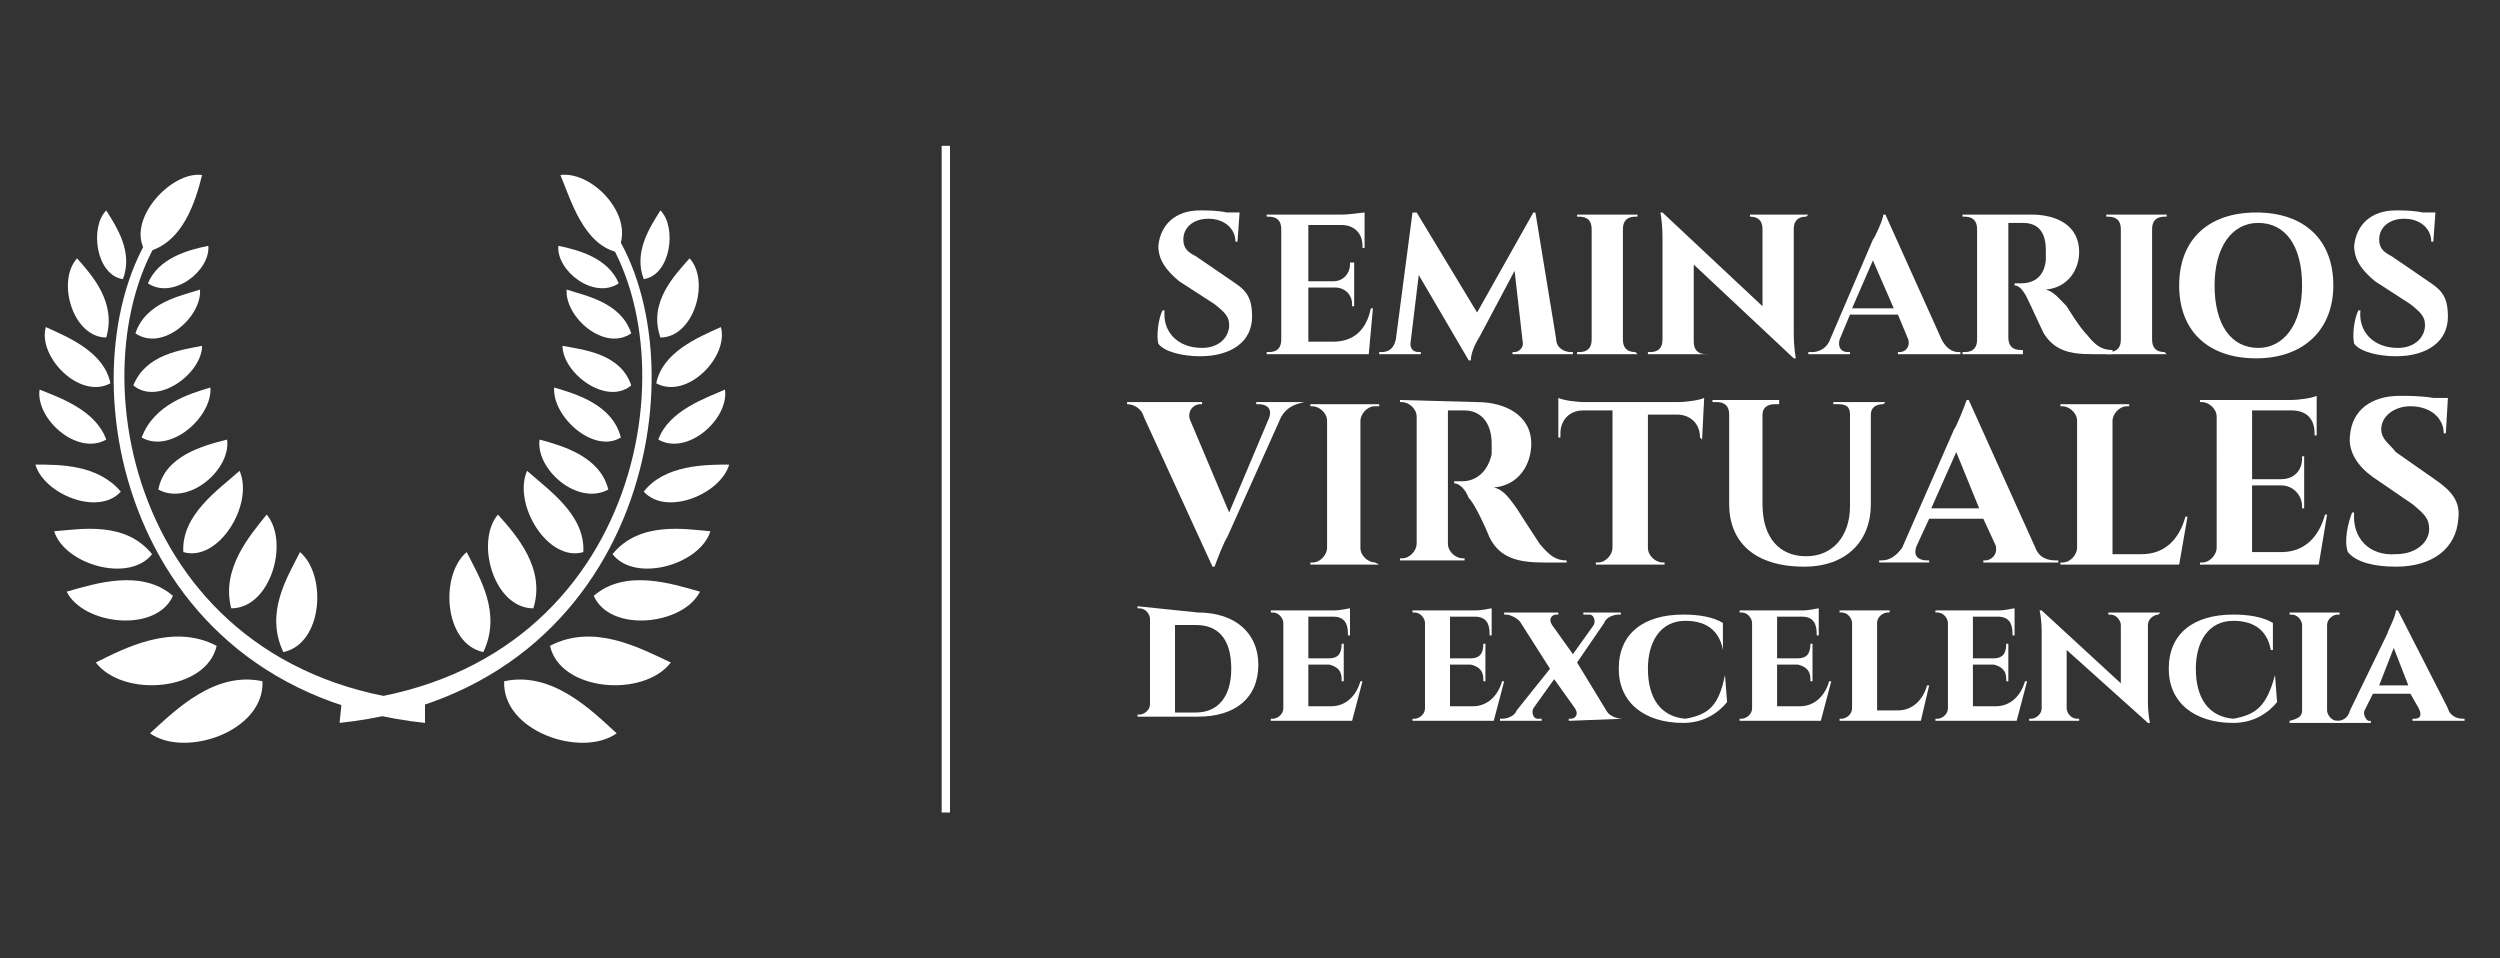 <?xml version="1.0" encoding="utf-8"?>
<!-- Generator: Adobe Illustrator 23.1.0, SVG Export Plug-In . SVG Version: 6.00 Build 0)  -->
<svg version="1.1" id="Capa_1" xmlns="http://www.w3.org/2000/svg" xmlns:xlink="http://www.w3.org/1999/xlink" x="0px" y="0px"
	 viewBox="0 0 120 46" style="enable-background:new 0 0 120 46;" xml:space="preserve">
<rect x="0" y="0" width="120" height="46" fill="#333333" stroke="none"/>
<style type="text/css">
	.st0{fill:#FFFFFF;}
</style>
<g>
	<g>
		<g>
			<path class="st0" d="M59.3,13.6c0.6,0.4,0.8,0.8,0.8,1.6c0,1.2-1,1.9-2.5,1.9c-0.8,0-1.7-0.2-2-0.6c-0.1-0.4,0-1.2,0.2-1.6h0.1
				c-0.1,1,0.6,1.8,1.8,1.8c0.8,0,1.3-0.5,1.3-1.1c0-0.4-0.2-0.6-0.7-1l-1.7-1.1c-0.6-0.5-1-1-1-1.7c0.1-1,0.8-1.7,2-1.7
				c0.4,0,0.8,0,1.3,0.1h0.6l-0.1,1.4h-0.1c0-0.6-0.5-1.1-1.3-1.1c-0.7,0-1.2,0.4-1.2,1c0,0.4,0.2,0.6,0.6,0.8L59.3,13.6z"/>
			<path class="st0" d="M65.7,17h-4.9v-0.1h0.1c0.4,0,0.6-0.2,0.6-0.6v-5.3c0-0.4-0.2-0.6-0.6-0.6h-0.1v-0.1h3.6
				c0.4,0,1-0.1,1.1-0.1v1.7h-0.1v-0.1c0-0.6-0.4-1-1-1h-1.6v2.7H64c0.5,0,0.8-0.4,0.8-0.8v-0.1H65v2.1h-0.1v-0.1
				c0-0.5-0.4-0.8-0.8-0.8h-1.3v2.6h1.2c1,0,1.6-0.6,1.8-1.6h0.1L65.7,17z"/>
			<path class="st0" d="M74.7,16.3c0,0.4,0.4,0.6,0.7,0.6h0.1V17h-2.9v-0.1h0.1c0.2,0,0.4-0.2,0.4-0.4l-0.4-3.5L71,16.2
				c0,0-0.4,0.6-0.4,1.1h-0.1l-2.4-4.1l-0.4,3.3c0,0.2,0.1,0.4,0.4,0.4h0.1V17h-2v-0.1h0.1c0.4,0,0.6-0.2,0.7-0.6l0.8-6.1H68
				l2.9,4.8l2.7-4.8h0.1L74.7,16.3z"/>
			<path class="st0" d="M78.6,17h-2.9v-0.1h0.1c0.4,0,0.6-0.2,0.6-0.6v-5.3c0-0.4-0.2-0.6-0.6-0.6h-0.1v-0.1h2.9v0.1h-0.1
				c-0.4,0-0.6,0.2-0.6,0.6v5.3c0,0.4,0.2,0.6,0.6,0.6L78.6,17L78.6,17z"/>
			<path class="st0" d="M86.8,10.3L86.8,10.3l-0.1,0.1c-0.4,0-0.6,0.2-0.6,0.6V16c0,0.7,0.1,1.2,0.1,1.2h-0.1l-4.8-4.5v3.7
				c0,0.4,0.2,0.6,0.6,0.6h0.1V17h-2.9v-0.1h0.1c0.4,0,0.6-0.2,0.6-0.6v-4.9c0-0.7-0.1-1.2-0.1-1.2h0.1l4.8,4.5v-3.7
				c0-0.4-0.2-0.6-0.6-0.6H84v-0.1H86.8z"/>
			<path class="st0" d="M93.2,16.3c0.2,0.4,0.5,0.6,0.8,0.6h0.1V17h-3v-0.1h0.1c0.2,0,0.5-0.2,0.4-0.6l-0.5-1.2h-2.3l-0.5,1.2
				c-0.1,0.4,0.1,0.6,0.4,0.6h0.1V17h-2v-0.1H87c0.2,0,0.6-0.1,0.8-0.5l2.1-4.9c0.1-0.1,0.5-1,0.5-1.2h0.1L93.2,16.3z M90.9,14.8
				l-1-2.3l-1,2.3H90.9z"/>
			<path class="st0" d="M97.5,10.3c1.2,0,2.3,0.5,2.3,1.8c0,0.8-0.5,1.7-1.6,1.8c0.4,0.1,0.7,0.5,1,0.8c0,0,0.6,1,1,1.4
				c0.4,0.5,0.7,0.7,1.2,0.7V17h-1c-1.1,0-1.8-0.2-2.3-1c-0.2-0.4-0.6-1.3-0.8-1.7c-0.2-0.4-0.4-0.6-0.6-0.6v-0.1H97
				c0.5,0,1.1-0.2,1.2-1.1c0-0.1,0-0.2,0-0.5c0-1-0.5-1.3-1.1-1.3c-0.2,0-0.6,0-0.7,0v5.5c0,0.4,0.2,0.6,0.6,0.6h0.1V17h-2.9v-0.1
				h0.1c0.4,0,0.6-0.2,0.6-0.6v-5.3c0-0.4-0.2-0.6-0.6-0.6h-0.1v-0.1H97.5z"/>
			<path class="st0" d="M104,17h-2.9v-0.1h0.1c0.4,0,0.6-0.2,0.6-0.6v-5.3c0-0.4-0.2-0.6-0.6-0.6h-0.1v-0.1h2.9v0.1h-0.1
				c-0.4,0-0.6,0.2-0.6,0.6v5.3c0,0.4,0.2,0.6,0.6,0.6L104,17L104,17z"/>
			<path class="st0" d="M112,13.7c0,2.1-1.4,3.5-3.7,3.5c-2.3,0-3.7-1.3-3.7-3.5s1.4-3.5,3.7-3.5C110.6,10.2,112,11.5,112,13.7z
				 M110.5,13.7c0-1.9-0.8-3-2.1-3s-2.1,1.2-2.1,3c0,1.9,0.8,3,2.1,3C109.6,16.7,110.5,15.6,110.5,13.7z"/>
			<path class="st0" d="M116.7,13.6c0.6,0.4,0.8,0.8,0.8,1.6c0,1.2-1,1.9-2.5,1.9c-0.8,0-1.7-0.2-2-0.6c-0.1-0.4,0-1.2,0.2-1.6h0.1
				c-0.1,1,0.6,1.8,1.8,1.8c0.8,0,1.3-0.5,1.3-1.1c0-0.4-0.2-0.6-0.7-1l-1.7-1.1c-0.6-0.5-1-1-1-1.7c0.1-1,0.8-1.7,2-1.7
				c0.4,0,0.8,0,1.3,0.1h0.6l-0.1,1.4h-0.1c0-0.6-0.5-1.1-1.3-1.1c-0.7,0-1.2,0.4-1.2,1c0,0.4,0.2,0.6,0.6,0.8L116.7,13.6z"/>
		</g>
		<g>
			<g>
				<path class="st0" d="M62.6,19.3L62.6,19.3L62.6,19.3c-0.4,0.1-0.8,0.2-1.1,0.7l-2.6,5.8c-0.1,0.1-0.5,1.1-0.6,1.4h-0.1L54.9,20
					c-0.1-0.4-0.5-0.6-0.8-0.6l0,0v-0.1h3.6v0.1h-0.1c-0.2,0-0.6,0.2-0.5,0.7l1.9,4.5l1.9-4.5c0.2-0.5-0.1-0.7-0.5-0.7h-0.1v-0.1
					H62.6z"/>
				<path class="st0" d="M66.2,27.1h-3.3v-0.1H63c0.4,0,0.7-0.4,0.7-0.7v-6.1c0-0.4-0.4-0.7-0.7-0.7h-0.1v-0.1h3.3v0.1H66
					c-0.4,0-0.7,0.4-0.7,0.7v6.1c0,0.4,0.4,0.7,0.7,0.7L66.2,27.1L66.2,27.1z"/>
				<path class="st0" d="M70.9,19.3c1.3,0,2.6,0.6,2.6,2c0,1-0.6,2-1.8,2.1c0.5,0.1,0.8,0.6,1.1,1c0,0,0.7,1.1,1.1,1.7
					c0.5,0.6,0.8,0.8,1.3,0.8v0.1h-1.1c-1.2,0-2.1-0.2-2.6-1.2c-0.2-0.5-0.7-1.6-1-1.9c-0.2-0.5-0.5-0.7-0.7-0.7v-0.1h0.4
					c0.6,0,1.2-0.4,1.4-1.3c0-0.1,0-0.4,0-0.5c0-1.1-0.6-1.6-1.3-1.6c-0.2,0-0.7,0-0.8,0v6.4c0,0.4,0.4,0.7,0.7,0.7h0.1v0.1h-3.1
					v-0.1h0.1c0.4,0,0.7-0.4,0.7-0.7v-6.1c0-0.4-0.4-0.7-0.7-0.7h-0.1v-0.1L70.9,19.3z"/>
				<path class="st0" d="M81.7,21.1L81.7,21.1L81.6,21c0-0.7-0.5-1.1-1.1-1.1h-1.4v6.4c0,0.4,0.4,0.7,0.7,0.7h0.1v0.1h-3.3v-0.1h0.1
					c0.4,0,0.7-0.4,0.7-0.7v-6.6H76c-0.7,0-1.1,0.5-1.1,1.1V21h-0.1v-1.9c0.2,0.1,0.8,0.2,1.3,0.2h4.4c0.5,0,1.1-0.1,1.3-0.2
					L81.7,21.1z"/>
				<path class="st0" d="M90.5,19.3L90.5,19.3l-0.1,0.1c-0.4,0-0.6,0.2-0.6,0.5v4.3c0,1.8-1.2,3-3.2,3c-2.4,0-3.6-1.2-3.6-3v-4.3
					c0-0.4-0.2-0.6-0.6-0.6h-0.2v-0.1h3.2v0.2h-0.2c-0.4,0-0.6,0.2-0.6,0.5v4.3c0,1.6,0.8,2.5,2.1,2.5c1.3,0,2.1-1,2.1-2.4v-4.4
					c0-0.4-0.2-0.5-0.6-0.5H88v-0.1H90.5z"/>
				<path class="st0" d="M97.7,26.3c0.2,0.5,0.6,0.6,1,0.6h0.1v0.1h-3.6v-0.1h0.1c0.2,0,0.6-0.2,0.5-0.7l-0.6-1.3h-2.6L92,26.2
					c-0.2,0.5,0.1,0.7,0.5,0.7h0.1v0.1h-2.4v-0.1h0.1c0.4,0,0.7-0.2,1-0.6l2.5-5.7c0.1-0.1,0.5-1.1,0.6-1.4h0.1L97.7,26.3z M95,24.4
					l-1.1-2.7l-1.2,2.7H95z"/>
				<path class="st0" d="M104.6,27.1h-5.7v-0.1H99c0.4,0,0.7-0.4,0.7-0.7v-6.1c0-0.4-0.4-0.7-0.7-0.7h-0.1v-0.1h3.3v0.1h-0.1
					c-0.4,0-0.7,0.4-0.7,0.7v6.4h1.4c1.1,0,1.8-0.7,2.1-1.8h0.1L104.6,27.1z"/>
				<path class="st0" d="M111.3,27.1h-5.7v-0.1h0.1c0.4,0,0.7-0.4,0.7-0.7V20c0-0.4-0.4-0.7-0.7-0.7h-0.1v-0.1h4.3
					c0.5,0,1.1-0.1,1.3-0.2v1.9h-0.1v-0.1c0-0.7-0.4-1.1-1.1-1.1h-1.9V23h1.4c0.6,0,1-0.4,1-1v-0.1h0.1v2.5h-0.1v-0.1
					c0-0.5-0.4-1-1-1h-1.4v3.2h1.4c1.1,0,1.8-0.7,2.1-1.8h0.1L111.3,27.1z"/>
				<path class="st0" d="M117,23.1c0.7,0.5,1.1,1,1,1.8c-0.1,1.4-1.2,2.3-3,2.3c-1,0-1.9-0.2-2.3-0.7c-0.2-0.5,0-1.4,0.2-1.9h0.1
					c-0.1,1.2,0.7,2.1,2,2c1,0,1.6-0.6,1.6-1.2c0-0.5-0.2-0.7-0.8-1.2l-1.9-1.3c-0.7-0.5-1.2-1.2-1.1-2c0.1-1.2,1-1.9,2.4-1.9
					c0.4,0,1,0,1.6,0.1h0.7l-0.1,1.7h-0.1c0-0.7-0.6-1.3-1.6-1.3c-0.8,0-1.4,0.5-1.4,1.1c0,0.5,0.4,0.7,0.7,1.1L117,23.1z"/>
			</g>
		</g>
		<g>
			<path class="st0" d="M57.5,29.4c1.8,0,2.9,1,2.9,2.5c0,1.6-1.1,2.5-2.9,2.5h-2.9v-0.1h0.1c0.2,0,0.5-0.2,0.5-0.5v-4.1
				c0-0.2-0.2-0.5-0.5-0.5h-0.1v-0.1L57.5,29.4z M56.4,34.2h1c1.1,0,1.7-0.8,1.7-2.1c0-1.4-0.6-2.1-1.7-2.1h-1V34.2z"/>
			<path class="st0" d="M64.9,34.6L64.9,34.6h-3.9v-0.1h0.1c0.2,0,0.5-0.2,0.5-0.5v-4.1c0-0.2-0.2-0.5-0.5-0.5h-0.1v-0.1h3
				c0.4,0,0.7-0.1,0.8-0.1v1.3h-0.1v-0.1c0-0.5-0.2-0.8-0.7-0.8h-1.2v2h1c0.4,0,0.6-0.2,0.6-0.7l0,0h0.1v1.8h-0.1v-0.1
				c0-0.4-0.2-0.6-0.6-0.7h-1v2h1.1c0.7,0,1.2-0.5,1.4-1.2h0.1L64.9,34.6z"/>
			<path class="st0" d="M71.7,34.6L71.7,34.6h-3.9v-0.1h0.1c0.2,0,0.5-0.2,0.5-0.5v-4.1c0-0.2-0.2-0.5-0.5-0.5h-0.1v-0.1h3
				c0.4,0,0.7-0.1,0.8-0.1v1.3h-0.1v-0.1c0-0.5-0.2-0.8-0.7-0.8h-1.2v2h1c0.4,0,0.6-0.2,0.6-0.7l0,0h0.1v1.8h-0.1v-0.1
				c0-0.4-0.2-0.6-0.6-0.7h-1v2h1.1c0.7,0,1.2-0.5,1.4-1.2h0.1L71.7,34.6z"/>
			<path class="st0" d="M77.9,34.5L77.9,34.5l-2.6,0.1v-0.1h0.1c0.2,0,0.4-0.2,0.2-0.5l-1-1.4L73.6,34c-0.1,0.2,0,0.5,0.2,0.5H74
				v0.1H72v-0.1h0.1c0.2,0,0.6-0.1,0.7-0.4l1.6-2L73,29.9c-0.1-0.2-0.5-0.4-0.7-0.4h-0.1v-0.1h2.6v0.1h-0.1c-0.2,0-0.4,0.2-0.2,0.5
				l1,1.4l1-1.4c0.1-0.2,0-0.5-0.2-0.5H76v-0.1h1.8v0.1h-0.1c-0.2,0-0.6,0.1-0.7,0.4l-1.3,1.9l1.4,2.3
				C77.2,34.3,77.5,34.5,77.9,34.5L77.9,34.5z"/>
			<path class="st0" d="M82.8,32.4l0.1,1.3c-0.4,0.5-1.1,1-2.1,1c-1.9,0-3.1-1-3.1-2.6c0-1.7,1.2-2.6,3.1-2.6c0.7,0,1.4,0.1,1.9,0.4
				v1.3h0c-0.2-1.1-1-1.4-1.8-1.4c-1.2,0-1.8,1-1.8,2.3c0,1.4,0.6,2.3,1.8,2.4C82,34.3,82.5,33.9,82.8,32.4L82.8,32.4z"/>
			<path class="st0" d="M87.4,34.6L87.4,34.6h-3.9v-0.1h0.1c0.2,0,0.5-0.2,0.5-0.5v-4.1c0-0.2-0.2-0.5-0.5-0.5h-0.1v-0.1h3
				c0.4,0,0.7-0.1,0.8-0.1v1.3h-0.1v-0.1c0-0.5-0.2-0.8-0.7-0.8h-1.2v2h1c0.4,0,0.6-0.2,0.6-0.7l0,0H87v1.8h-0.1v-0.1
				c0-0.4-0.2-0.6-0.6-0.7h-1v2h1.1c0.7,0,1.2-0.5,1.4-1.2h0.1L87.4,34.6z"/>
			<path class="st0" d="M92.2,34.6h-3.9v-0.1h0.1c0.2,0,0.5-0.2,0.5-0.5v-4.1c0-0.2-0.2-0.5-0.5-0.5h-0.1v-0.1h2.4v0.1h-0.1
				c-0.2,0-0.5,0.2-0.5,0.5v4.2h1c0.7,0,1.2-0.5,1.4-1.2h0.1L92.2,34.6z"/>
			<path class="st0" d="M96.8,34.6L96.8,34.6h-3.9v-0.1h0.1c0.2,0,0.5-0.2,0.5-0.5v-4.1c0-0.2-0.2-0.5-0.5-0.5h-0.1v-0.1h3
				c0.4,0,0.7-0.1,0.8-0.1v1.3h-0.1v-0.1c0-0.5-0.2-0.8-0.7-0.8h-1.2v2h1c0.4,0,0.6-0.2,0.6-0.7l0,0h0.1v1.8h-0.1v-0.1
				c0-0.4-0.2-0.6-0.6-0.7h-1v2h1.1c0.7,0,1.2-0.5,1.4-1.2h0.1L96.8,34.6z"/>
			<path class="st0" d="M103.7,29.4L103.7,29.4l-0.1,0.1c-0.2,0-0.5,0.2-0.5,0.5v3.7c0,0.6,0.1,1,0.1,1h-0.1l-3.9-3.5V34
				c0,0.2,0.2,0.5,0.5,0.5h0.1v0.1h-2.4v-0.1h0.1c0.2,0,0.5-0.2,0.5-0.5v-3.7c0-0.6-0.1-1-0.1-1h0.1l3.8,3.5V30
				c0-0.2-0.2-0.5-0.5-0.5h-0.1v-0.1C101.2,29.4,103.7,29.4,103.7,29.4z"/>
			<path class="st0" d="M109.2,32.4l0.1,1.3c-0.4,0.5-1.1,1-2.1,1c-1.9,0-3.1-1-3.1-2.6c0-1.7,1.2-2.6,3.1-2.6
				c0.7,0,1.4,0.1,1.9,0.4v1.3h-0.1c-0.2-1.1-1-1.4-1.8-1.4c-1.2,0-1.8,1-1.8,2.3c0,1.4,0.6,2.3,1.8,2.4
				C108.3,34.3,108.8,33.9,109.2,32.4L109.2,32.4z"/>
			<path class="st0" d="M109.9,34.6L109.9,34.6L109.9,34.6c0.4-0.1,0.6-0.2,0.6-0.5V30c0-0.2-0.2-0.5-0.5-0.5h-0.1v-0.1h2.4v0.1
				h-0.1c-0.2,0-0.5,0.2-0.5,0.5v4.1c0,0.2,0.2,0.5,0.5,0.5h0.1v0.1h-2.4V34.6z"/>
			<path class="st0" d="M117.5,34c0.1,0.4,0.5,0.5,0.7,0.5h0.1v0.1h-2.5v-0.1h0.1c0.2,0,0.4-0.1,0.2-0.5l-0.4-0.7h-1.8l-0.4,0.8
				c-0.1,0.2,0.1,0.5,0.2,0.5h0.1v0.1h-1.7v-0.1h0.1c0.2,0,0.5-0.1,0.6-0.5l1.8-3.7c0-0.1,0.4-0.8,0.4-1.1h0.1L117.5,34z
				 M115.6,32.9l-0.7-1.8l-0.7,1.8H115.6z"/>
		</g>
	</g>
	<rect x="45.2" y="7" class="st0" width="0.4" height="32"/>
	<g>
		<g>
			<g>
				<g>
					<path class="st0" d="M3.2,28.4c0.8,1.6,4.3,2,5.1,0.2C6.8,27.3,4.6,28,3.2,28.4z"/>
				</g>
				<g>
					<path class="st0" d="M1.7,22.3c0.4,1.4,3,2.5,4.1,1.3C4.7,22.3,2.9,22.3,1.7,22.3z"/>
				</g>
				<g>
					<path class="st0" d="M1.9,18.7c-0.2,1.4,1.8,3.2,3.2,2.4C4.6,19.7,2.9,19.1,1.9,18.7z"/>
				</g>
				<g>
					<path class="st0" d="M2.2,15.7c-0.4,1.4,1.6,3.5,3.1,2.7C5,16.9,3.3,16.2,2.2,15.7z"/>
				</g>
				<g>
					<path class="st0" d="M3.7,12.4c-1,1.1-0.2,3.8,1.4,3.8C5.6,14.5,4.4,13.2,3.7,12.4z"/>
				</g>
				<g>
					<path class="st0" d="M5.1,10.1c-0.8,0.8-0.5,3.1,0.8,3.3C6.4,12.1,5.6,10.9,5.1,10.1z"/>
				</g>
				<g>
					<path class="st0" d="M10,11.8c0.1,1.2-1.7,2.6-2.9,1.8C7.6,12.4,9,12,10,11.8z"/>
				</g>
				<g>
					<path class="st0" d="M9.6,13.9c0.1,1.3-1.8,3-3.1,2.1C7,14.5,8.7,14.2,9.6,13.9z"/>
				</g>
				<g>
					<path class="st0" d="M9.7,16.6c0,1.3-2.1,2.9-3.3,1.9C7,17,8.7,16.8,9.7,16.6z"/>
				</g>
				<g>
					<path class="st0" d="M10.1,18.6c0.1,1.4-1.9,3.2-3.3,2.4C7.4,19.4,9.1,18.9,10.1,18.6z"/>
				</g>
				<g>
					<path class="st0" d="M10.9,21.1c0.2,1.4-1.8,3.2-3.3,2.4C7.9,21.9,9.7,21.4,10.9,21.1z"/>
				</g>
				<g>
					<path class="st0" d="M2.6,25.5c0.5,1.6,3.6,2.5,4.7,1.1C6,25,3.9,25.4,2.6,25.5z"/>
				</g>
				<g>
					<path class="st0" d="M11.5,22.6c0.7,1.6-1,4.4-2.7,3.9C8.7,24.7,10.5,23.5,11.5,22.6z"/>
				</g>
				<g>
					<path class="st0" d="M12.8,24.7c1.1,1.3,0.2,4.5-1.7,4.5C10.6,27.3,12,25.7,12.8,24.7z"/>
				</g>
				<g>
					<path class="st0" d="M4.6,31.8c1.3,1.7,5.3,1.4,5.8-0.8C8.3,29.9,6,31.1,4.6,31.8z"/>
				</g>
				<g>
					<path class="st0" d="M7.2,35.2c1.7,1.2,5.5-0.1,5.4-2.5C10.3,32.2,8.4,34.1,7.2,35.2z"/>
				</g>
				<g>
					<path class="st0" d="M14.4,26.5c1.3,1.1,1.1,4.4-0.8,4.8C12.7,29.4,13.8,27.7,14.4,26.5z"/>
				</g>
				<g>
					<path class="st0" d="M9.7,8.4C8.2,8.2,6,10.6,7,12.1C8.8,11.7,9.4,9.6,9.7,8.4z"/>
				</g>
				<g>
					<g>
						<path class="st0" d="M20.4,34.7C5.4,33.1,2.9,17,7.6,10.7l0.4,0.2c-4.5,6.2-2,21.4,12.4,22.8V34.7z"/>
					</g>
				</g>
			</g>
			<g>
				<g>
					<path class="st0" d="M33.6,28.4c-0.8,1.6-4.3,2-5.1,0.2C30,27.3,32.2,28,33.6,28.4z"/>
				</g>
				<g>
					<path class="st0" d="M35,22.3c-0.4,1.4-3,2.5-4.1,1.3C31.9,22.3,33.9,22.3,35,22.3z"/>
				</g>
				<g>
					<path class="st0" d="M34.8,18.7c0.2,1.4-1.8,3.2-3.2,2.4C32.1,19.7,33.9,19.1,34.8,18.7z"/>
				</g>
				<g>
					<path class="st0" d="M34.6,15.7c0.4,1.4-1.6,3.5-3.1,2.7C31.8,16.9,33.5,16.2,34.6,15.7z"/>
				</g>
				<g>
					<path class="st0" d="M33.1,12.4c1,1.1,0.2,3.8-1.4,3.8C31.1,14.5,32.4,13.2,33.1,12.4z"/>
				</g>
				<g>
					<path class="st0" d="M31.7,10.1c0.8,0.8,0.5,3.1-0.8,3.3C30.4,12.1,31.2,10.9,31.7,10.1z"/>
				</g>
				<g>
					<path class="st0" d="M26.8,11.8c-0.1,1.2,1.7,2.6,2.9,1.8C29.2,12.4,27.8,12,26.8,11.8z"/>
				</g>
				<g>
					<path class="st0" d="M27.2,13.9c-0.1,1.3,1.8,3,3.1,2.1C29.8,14.5,28.1,14.2,27.2,13.9z"/>
				</g>
				<g>
					<path class="st0" d="M27,16.6c0,1.3,2.1,2.9,3.3,1.9C29.8,17,28.1,16.8,27,16.6z"/>
				</g>
				<g>
					<path class="st0" d="M26.6,18.6c-0.1,1.4,1.9,3.2,3.2,2.4C29.4,19.4,27.6,18.9,26.6,18.6z"/>
				</g>
				<g>
					<path class="st0" d="M25.9,21.1c-0.2,1.4,1.8,3.2,3.3,2.4C28.8,21.9,27,21.4,25.9,21.1z"/>
				</g>
				<g>
					<path class="st0" d="M34.1,25.5c-0.5,1.6-3.6,2.5-4.7,1.1C30.7,25,32.9,25.4,34.1,25.5z"/>
				</g>
				<g>
					<path class="st0" d="M25.3,22.6c-0.7,1.6,1,4.4,2.7,3.9C28.1,24.7,26.3,23.5,25.3,22.6z"/>
				</g>
				<g>
					<path class="st0" d="M23.9,24.7c-1.1,1.3-0.2,4.5,1.7,4.5C26.2,27.3,24.8,25.7,23.9,24.7z"/>
				</g>
				<g>
					<path class="st0" d="M32.2,31.8c-1.3,1.7-5.3,1.4-5.8-0.8C28.5,29.9,30.7,31.1,32.2,31.8z"/>
				</g>
				<g>
					<path class="st0" d="M29.6,35.2c-1.7,1.2-5.5-0.1-5.4-2.5C26.5,32.2,28.4,34.1,29.6,35.2z"/>
				</g>
				<g>
					<path class="st0" d="M22.4,26.5c-1.3,1.1-1.1,4.4,0.8,4.8C24.1,29.4,23,27.7,22.4,26.5z"/>
				</g>
				<g>
					<path class="st0" d="M26.9,8.4c1.6-0.2,3.7,2.1,2.7,3.7C28,11.7,27.4,9.6,26.9,8.4z"/>
				</g>
				<g>
					<g>
						<g>
							<path class="st0" d="M16.3,34.7c15-1.6,17.5-17.7,12.9-24l-0.4,0.2c4.5,6.2,2,21.4-12.4,22.8L16.3,34.7z"/>
						</g>
					</g>
				</g>
			</g>
		</g>
	</g>
</g>
</svg>
